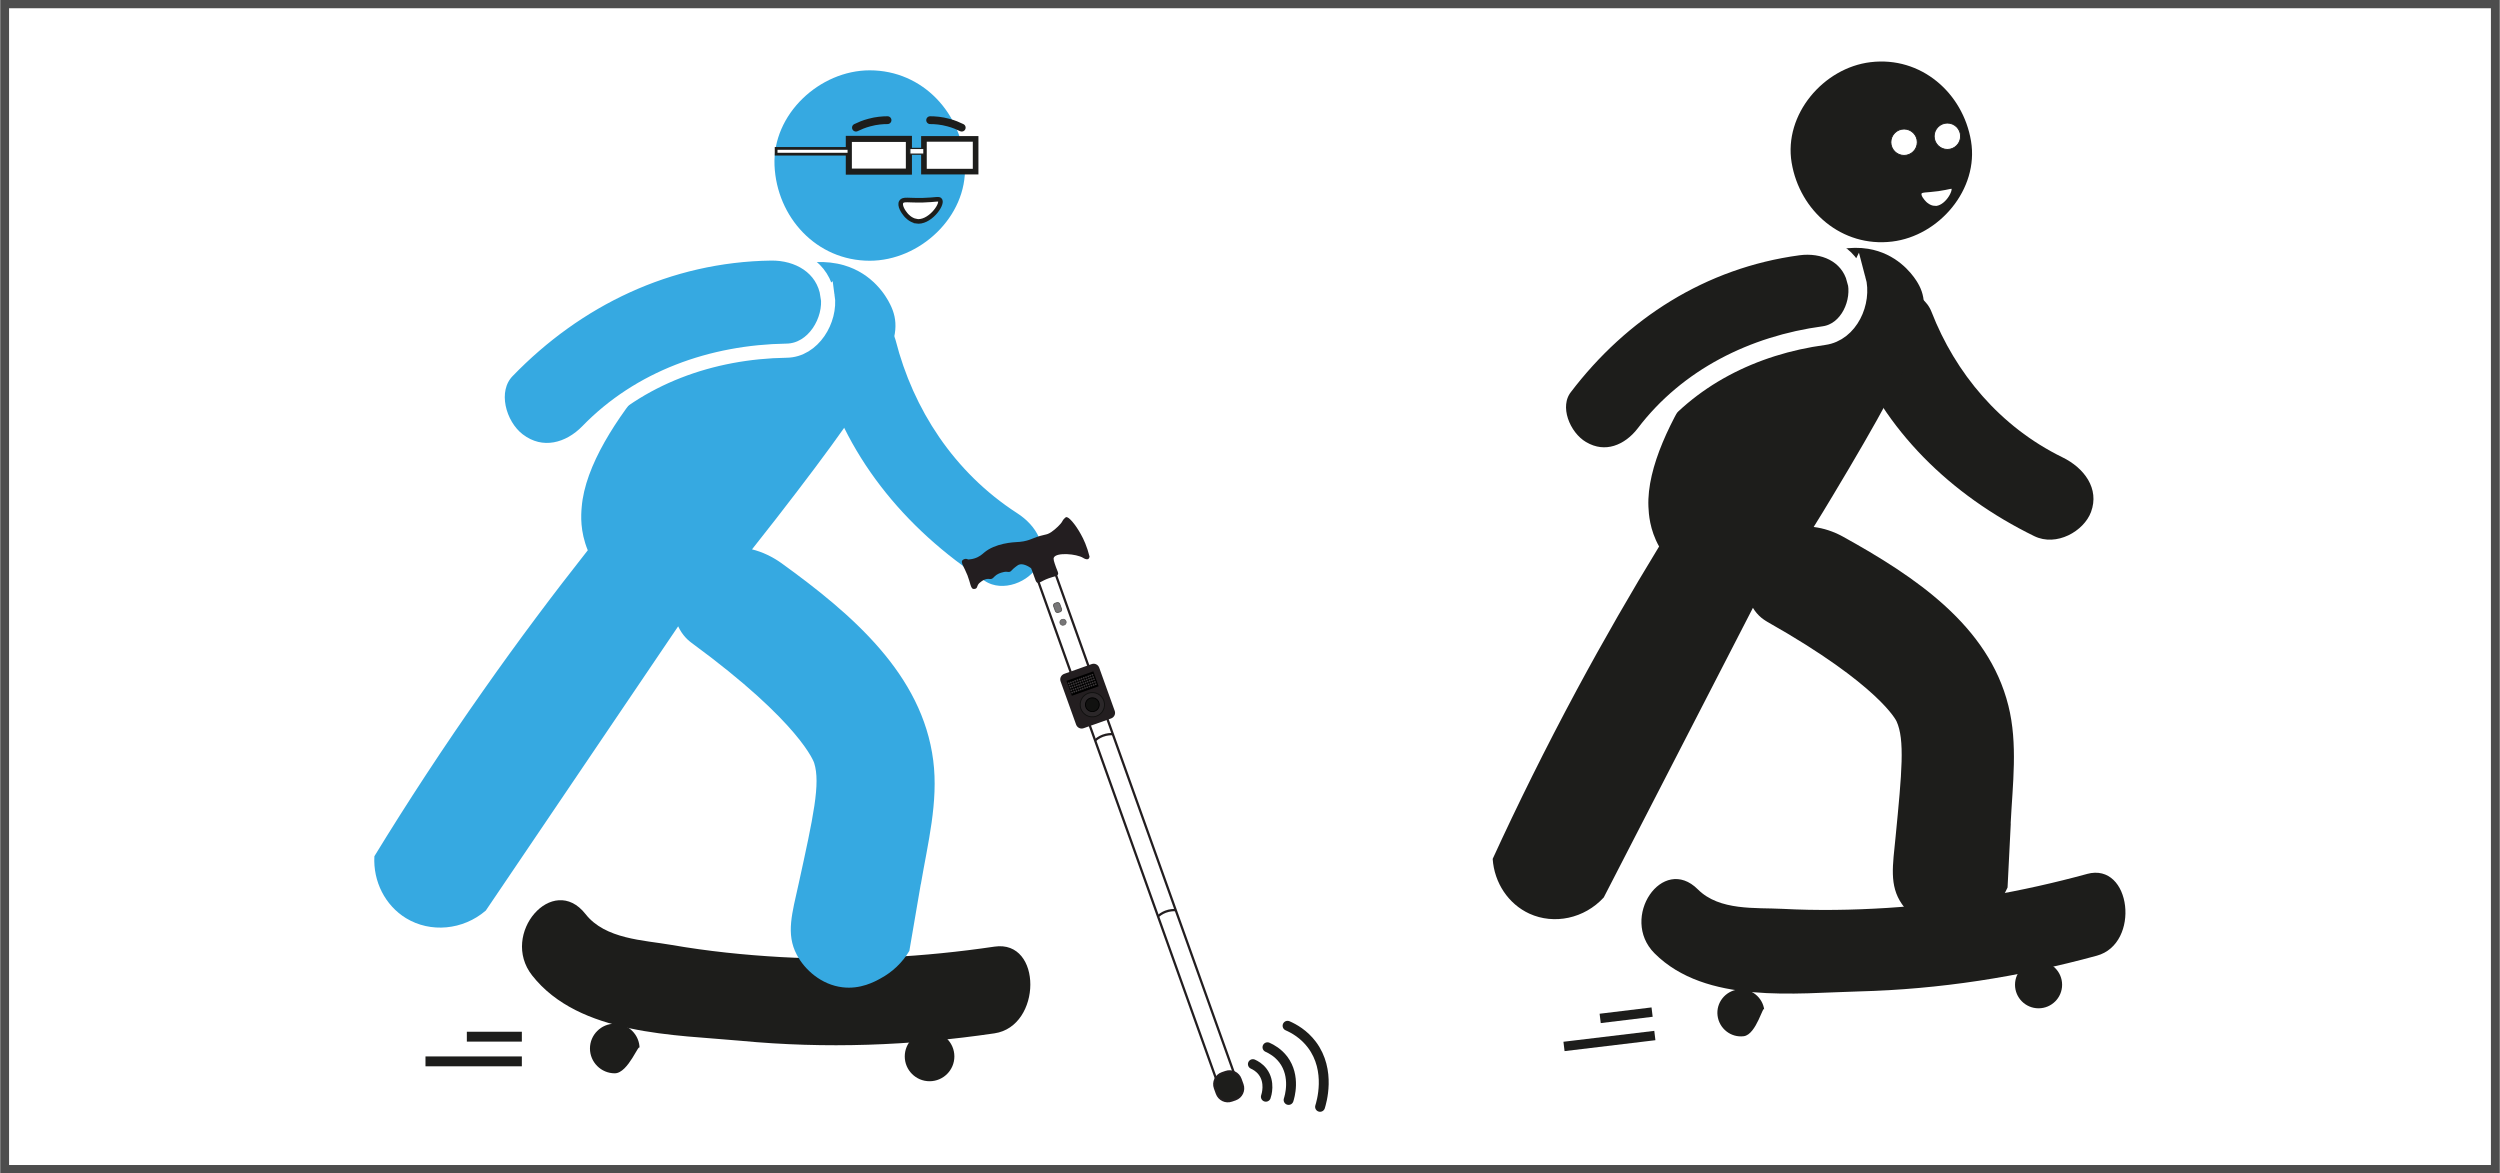<svg width="1515" height="711" viewBox="0 0 1515 711" fill="none" xmlns="http://www.w3.org/2000/svg">
<rect x="0" y="0" width="1515" height="711" fill="#808080" stroke="none"/>
<rect x="3" y="2.5" width="1509" height="706" fill="white"/>
<g clip-path="url(#clip0_172_2316)">
<path d="M602.641 573.659C559.699 579.992 516.547 582.359 473.326 579.992C451.124 578.74 428.852 576.443 406.859 572.615C390.085 569.692 366.77 569.204 354.799 553.893C335.033 528.698 302.808 566.003 322.435 591.059C350.971 627.459 409.643 627.041 449.036 630.73C500.261 635.602 551.695 633.723 602.641 626.206C631.455 621.961 631.803 569.344 602.641 573.659Z" fill="#1D1D1B"/>
<path d="M527.057 42.617C496.851 42.617 467.967 69.134 469.359 100.315C470.751 131.565 494.693 158.012 527.057 158.012C557.263 158.012 586.147 131.495 584.755 100.315C583.363 69.065 559.42 42.617 527.057 42.617V42.617Z" fill="#36A9E1"/>
<path d="M591.227 84.168H559.907V104.003H591.227V84.168Z" fill="white" stroke="#1D1D1B" stroke-width="3.41" stroke-miterlimit="10"/>
<path d="M550.789 84.168H514.389V104.003H550.789V84.168Z" fill="white" stroke="#1D1D1B" stroke-width="3.689" stroke-miterlimit="10"/>
<path d="M559.907 89.944H551.346V93.424H559.907V89.944Z" fill="white" stroke="#1D1D1B" stroke-width="0.766" stroke-miterlimit="10"/>
<path d="M514.46 89.944H470.334V93.424H514.46V89.944Z" fill="white" stroke="#1D1D1B" stroke-width="1.67" stroke-miterlimit="10"/>
<path d="M555.105 134.001C551.625 133.374 549.189 130.521 548.771 129.964C547.518 128.502 544.804 124.465 546.196 122.308C547.379 120.429 550.442 121.542 559.211 121.334C567.145 121.125 569.094 120.15 569.721 121.334C571.321 124.117 563.109 135.462 555.105 134.07V134.001Z" fill="white" stroke="#1D1D1B" stroke-width="2.784" stroke-miterlimit="10"/>
<path d="M518.705 77.347C520.862 76.303 523.577 75.12 526.778 74.285C531.093 73.102 534.921 72.823 537.845 72.823" stroke="#1D1D1B" stroke-width="4.733" stroke-linecap="round" stroke-linejoin="round"/>
<path d="M582.806 77.347C580.648 76.303 577.934 75.12 574.732 74.285C570.417 73.102 566.589 72.823 563.666 72.823" stroke="#1D1D1B" stroke-width="4.733" stroke-linecap="round" stroke-linejoin="round"/>
<path d="M510.005 187.244C494.136 191.698 489.543 206.732 493.162 221.069C507.36 276.749 544.665 323.102 594.707 355.465C607.931 364.026 626.514 356.161 632.569 344.399C639.808 330.27 631.595 316.002 618.51 307.581C581.135 283.43 557.054 245.986 546.684 205.409C542.926 190.863 523.368 183.416 510.005 187.174V187.244Z" fill="#36A9E1" stroke="white" stroke-width="8.004" stroke-miterlimit="10"/>
<path d="M557.959 535.936C555.662 549.369 553.365 562.801 551.069 576.234C546.823 583.403 540.768 589.04 533.738 592.868C529.98 594.956 521.419 599.619 510.562 598.297C497.756 596.766 487.664 587.718 482.861 578.6C476.11 565.864 480.077 553.336 483.975 535.588C492.884 494.942 497.338 474.689 493.371 462.3C493.371 462.3 485.645 438.358 419.178 389.639C418.761 389.291 417.229 388.247 415.559 386.437C413.61 384.349 412.149 382.052 410.965 379.547C372.129 436.966 333.293 494.385 294.387 551.805C280.537 563.706 260.84 565.446 246.015 556.398C233.418 548.673 226.04 534.196 226.876 518.884C246.711 486.451 268.705 452.765 293.064 418.174C314.223 388.038 335.381 359.85 356.191 333.472C351.458 321.919 352.085 312.036 352.502 307.372C356.469 257.052 429.896 190.794 439.431 182.303C462.121 163.163 490.169 154.602 511.397 160.727C528.866 165.808 536.94 179.31 539.445 184.46C548.841 203.391 540.907 223.436 470.264 314.402C464.905 321.292 460.102 327.417 455.718 332.915C461.982 334.446 467.898 337.3 473.257 341.058C516.478 372.239 558.933 408.709 565.545 460.908C568.747 485.964 562.204 511.159 558.028 535.866L557.959 535.936Z" fill="#36A9E1"/>
<path d="M501.513 179.31C498.938 161.91 483.348 153.419 467.271 153.628C405.049 154.533 349.578 181.467 307.54 224.967C296.405 236.451 302.321 257.539 314.152 266.587C328.42 277.514 344.985 272.573 355.981 261.228C387.44 228.795 431.288 213.205 476.666 212.509C492.953 212.3 503.741 193.926 501.583 179.24L501.513 179.31Z" fill="#36A9E1" stroke="white" stroke-width="8.561" stroke-miterlimit="10"/>
<path d="M739.265 660.24L626.723 345.443C626.236 344.051 626.932 342.52 628.324 342.033L634.031 340.015C635.423 339.527 636.954 340.223 637.442 341.615L749.983 656.412C750.471 657.804 749.775 659.336 748.383 659.823L742.676 661.841C741.284 662.328 739.752 661.632 739.265 660.24Z" fill="white" stroke="#231E20" stroke-width="1.392" stroke-miterlimit="10"/>
<path d="M712.469 551.526C711.147 551.457 708.85 551.526 706.275 552.501C704.117 553.336 702.586 554.519 701.681 555.354" stroke="#231E20" stroke-width="1.392" stroke-miterlimit="10"/>
<path d="M674.399 444.9C673.076 444.831 670.78 444.9 668.204 445.875C666.047 446.71 664.516 447.893 663.611 448.728" stroke="#231E20" stroke-width="1.392" stroke-miterlimit="10"/>
<path d="M737.385 662.676L736.202 659.405C734.88 655.716 736.829 651.679 740.517 650.357L742.745 649.592C746.433 648.269 750.47 650.218 751.792 653.907L752.976 657.178C754.298 660.867 752.349 664.903 748.661 666.226L746.433 666.991C742.745 668.314 738.708 666.365 737.385 662.676Z" fill="#1D1D1B" stroke="#231E20" stroke-width="1.253" stroke-miterlimit="10"/>
<path d="M589.905 356.858C589.905 356.858 590.81 357.066 591.506 356.579C592.202 356.092 592.133 355.326 592.689 354.352C593.177 353.517 593.803 353.03 594.569 352.473C595.195 351.986 596.796 350.802 598.884 350.802C599.789 350.802 600.067 351.011 600.833 350.802C601.737 350.524 602.085 349.898 602.712 349.341C604.104 347.949 605.704 347.392 606.748 347.044C607.653 346.766 609.324 346.278 610.646 346.557C610.785 346.557 611.203 346.696 611.76 346.557C612.386 346.418 612.804 345.93 612.943 345.791C613.987 344.538 616.492 342.659 617.188 342.311C619.763 341.059 623.383 343.286 624.844 344.33C625.192 345.234 625.819 346.766 626.445 348.645C627.698 352.055 627.767 352.612 628.463 353.03C629.855 353.726 631.039 352.055 635.493 350.454C639.042 349.132 640.574 349.341 641.13 348.088C641.548 347.114 640.852 346.418 639.947 343.773C638.764 340.432 638.138 338.692 638.694 337.787C640.365 334.655 652.197 335.56 656.373 338.066C656.79 338.344 658.391 339.319 659.435 338.762C659.992 338.483 660.201 337.787 660.27 337.3C658.739 331.175 656.651 326.651 654.981 323.728C651.64 317.673 647.464 312.801 646.002 313.428C645.794 313.497 645.446 313.776 645.306 313.915C644.262 314.82 643.845 315.794 643.706 316.003C642.94 317.534 639.599 320.736 637.024 322.476C633.614 324.703 633.335 323.311 625.749 326.373C624.775 326.791 622.895 327.556 620.32 328.043C618.441 328.391 617.049 328.461 616.562 328.461C614.265 328.6 603.129 329.087 596.309 334.934C595.334 335.769 593.525 337.509 590.462 338.414C588.931 338.901 587.609 338.971 586.773 339.04C586.425 338.901 585.451 338.414 584.337 338.831C583.781 339.04 583.294 339.388 583.154 339.597C582.041 340.85 584.477 344.051 586.286 348.645C588.096 353.308 588.165 356.649 589.975 356.997L589.905 356.858Z" fill="#231E20"/>
<path d="M652.128 439.124L642.732 412.955C642.036 411.075 643.01 409.057 644.889 408.361L661.524 402.445C663.403 401.749 665.421 402.723 666.117 404.603L675.513 430.772C676.209 432.651 675.235 434.669 673.355 435.365L656.721 441.281C654.842 441.977 652.824 441.003 652.128 439.124Z" fill="#231E20"/>
<path d="M662.707 434.394C666.761 433.979 669.71 430.357 669.294 426.303C668.879 422.25 665.257 419.301 661.203 419.716C657.15 420.132 654.201 423.754 654.616 427.807C655.031 431.861 658.654 434.81 662.707 434.394Z" fill="#2B2729" stroke="#0F0F0E" stroke-width="0.557" stroke-miterlimit="10"/>
<path d="M662.382 431.21C664.676 430.975 666.346 428.924 666.111 426.63C665.876 424.336 663.825 422.666 661.531 422.901C659.237 423.137 657.567 425.187 657.802 427.481C658.037 429.776 660.088 431.445 662.382 431.21Z" fill="#111110" stroke="black" stroke-width="0.557" stroke-miterlimit="10"/>
<path d="M649.552 421.654L646.281 412.606L662.567 406.83L665.769 415.878L649.552 421.654Z" fill="black"/>
<path d="M662.047 409.462C662.353 409.43 662.576 409.157 662.544 408.851C662.513 408.545 662.24 408.323 661.934 408.354C661.628 408.385 661.405 408.659 661.437 408.965C661.468 409.271 661.741 409.493 662.047 409.462Z" fill="#3D393B"/>
<path d="M662.535 410.866C662.841 410.835 663.063 410.561 663.032 410.255C663.001 409.95 662.727 409.727 662.421 409.758C662.116 409.79 661.893 410.063 661.924 410.369C661.956 410.675 662.229 410.897 662.535 410.866Z" fill="#3D393B"/>
<path d="M663.021 412.271C663.327 412.24 663.549 411.966 663.518 411.66C663.487 411.354 663.213 411.132 662.907 411.163C662.601 411.195 662.379 411.468 662.41 411.774C662.442 412.08 662.715 412.302 663.021 412.271Z" fill="#3D393B"/>
<path d="M663.592 413.807C663.898 413.776 664.12 413.502 664.089 413.196C664.058 412.89 663.784 412.668 663.478 412.699C663.172 412.731 662.95 413.004 662.981 413.31C663.012 413.616 663.286 413.838 663.592 413.807Z" fill="#3D393B"/>
<path d="M664.079 415.212C664.385 415.18 664.608 414.907 664.577 414.601C664.545 414.295 664.272 414.073 663.966 414.104C663.66 414.135 663.438 414.409 663.469 414.715C663.5 415.021 663.774 415.243 664.079 415.212Z" fill="#3D393B"/>
<path d="M660.712 409.942C661.018 409.91 661.24 409.637 661.209 409.331C661.177 409.025 660.904 408.803 660.598 408.834C660.292 408.865 660.07 409.139 660.101 409.445C660.132 409.751 660.406 409.973 660.712 409.942Z" fill="#3D393B"/>
<path d="M661.199 411.347C661.505 411.315 661.728 411.042 661.697 410.736C661.665 410.43 661.392 410.207 661.086 410.239C660.78 410.27 660.557 410.544 660.589 410.849C660.62 411.155 660.893 411.378 661.199 411.347Z" fill="#3D393B"/>
<path d="M661.755 412.744C662.061 412.713 662.284 412.439 662.252 412.133C662.221 411.828 661.947 411.605 661.642 411.636C661.336 411.668 661.113 411.941 661.144 412.247C661.176 412.553 661.449 412.775 661.755 412.744Z" fill="#3D393B"/>
<path d="M662.249 414.218C662.555 414.186 662.778 413.913 662.747 413.607C662.715 413.301 662.442 413.079 662.136 413.11C661.83 413.141 661.607 413.415 661.639 413.721C661.67 414.027 661.944 414.249 662.249 414.218Z" fill="#3D393B"/>
<path d="M662.813 415.685C663.119 415.653 663.342 415.38 663.311 415.074C663.279 414.768 663.006 414.546 662.7 414.577C662.394 414.608 662.172 414.882 662.203 415.188C662.234 415.493 662.508 415.716 662.813 415.685Z" fill="#3D393B"/>
<path d="M659.509 410.415C659.814 410.384 660.037 410.111 660.006 409.805C659.974 409.499 659.701 409.276 659.395 409.308C659.089 409.339 658.867 409.612 658.898 409.918C658.929 410.224 659.203 410.447 659.509 410.415Z" fill="#3D393B"/>
<path d="M659.995 411.751C660.3 411.719 660.523 411.446 660.492 411.14C660.46 410.834 660.187 410.611 659.881 410.643C659.575 410.674 659.353 410.947 659.384 411.253C659.415 411.559 659.689 411.782 659.995 411.751Z" fill="#3D393B"/>
<path d="M660.482 413.155C660.788 413.124 661.011 412.85 660.979 412.544C660.948 412.238 660.675 412.016 660.369 412.047C660.063 412.079 659.84 412.352 659.872 412.658C659.903 412.964 660.176 413.186 660.482 413.155Z" fill="#3D393B"/>
<path d="M660.984 414.691C661.289 414.66 661.512 414.386 661.481 414.08C661.449 413.774 661.176 413.552 660.87 413.583C660.564 413.615 660.342 413.888 660.373 414.194C660.404 414.5 660.678 414.722 660.984 414.691Z" fill="#3D393B"/>
<path d="M661.471 416.096C661.777 416.065 662 415.791 661.968 415.485C661.937 415.179 661.664 414.957 661.358 414.988C661.052 415.019 660.829 415.293 660.861 415.599C660.892 415.905 661.165 416.127 661.471 416.096Z" fill="#3D393B"/>
<path d="M658.173 410.895C658.479 410.864 658.701 410.591 658.67 410.285C658.639 409.979 658.365 409.756 658.06 409.788C657.754 409.819 657.531 410.092 657.562 410.398C657.594 410.704 657.867 410.927 658.173 410.895Z" fill="#3D393B"/>
<path d="M658.659 412.3C658.965 412.269 659.188 411.996 659.156 411.69C659.125 411.384 658.852 411.161 658.546 411.192C658.24 411.224 658.017 411.497 658.048 411.803C658.08 412.109 658.353 412.332 658.659 412.3Z" fill="#3D393B"/>
<path d="M659.147 413.635C659.453 413.604 659.675 413.331 659.644 413.025C659.612 412.719 659.339 412.496 659.033 412.528C658.727 412.559 658.505 412.832 658.536 413.138C658.567 413.444 658.841 413.667 659.147 413.635Z" fill="#3D393B"/>
<path d="M659.718 415.171C660.024 415.14 660.246 414.867 660.215 414.561C660.183 414.255 659.91 414.032 659.604 414.064C659.298 414.095 659.076 414.368 659.107 414.674C659.138 414.98 659.412 415.203 659.718 415.171Z" fill="#3D393B"/>
<path d="M660.205 416.576C660.511 416.545 660.734 416.271 660.702 415.965C660.671 415.659 660.398 415.437 660.092 415.468C659.786 415.499 659.563 415.773 659.595 416.079C659.626 416.385 659.899 416.607 660.205 416.576Z" fill="#3D393B"/>
<path d="M656.829 411.307C657.135 411.275 657.357 411.002 657.326 410.696C657.295 410.39 657.021 410.168 656.716 410.199C656.41 410.23 656.187 410.504 656.218 410.81C656.25 411.115 656.523 411.338 656.829 411.307Z" fill="#3D393B"/>
<path d="M657.317 412.711C657.623 412.68 657.845 412.406 657.814 412.1C657.782 411.795 657.509 411.572 657.203 411.603C656.897 411.635 656.675 411.908 656.706 412.214C656.737 412.52 657.011 412.742 657.317 412.711Z" fill="#3D393B"/>
<path d="M657.881 414.178C658.187 414.147 658.409 413.874 658.378 413.568C658.347 413.262 658.073 413.039 657.767 413.071C657.461 413.102 657.239 413.375 657.27 413.681C657.301 413.987 657.575 414.21 657.881 414.178Z" fill="#3D393B"/>
<path d="M658.375 415.582C658.681 415.551 658.904 415.278 658.872 414.972C658.841 414.666 658.568 414.443 658.262 414.474C657.956 414.506 657.733 414.779 657.765 415.085C657.796 415.391 658.069 415.614 658.375 415.582Z" fill="#3D393B"/>
<path d="M658.87 417.056C659.176 417.025 659.398 416.752 659.367 416.446C659.336 416.14 659.062 415.917 658.756 415.949C658.45 415.98 658.228 416.253 658.259 416.559C658.29 416.865 658.564 417.088 658.87 417.056Z" fill="#3D393B"/>
<path d="M655.495 411.787C655.801 411.755 656.024 411.482 655.992 411.176C655.961 410.87 655.688 410.648 655.382 410.679C655.076 410.71 654.853 410.984 654.885 411.29C654.916 411.595 655.189 411.818 655.495 411.787Z" fill="#3D393B"/>
<path d="M656.051 413.184C656.357 413.153 656.579 412.88 656.548 412.574C656.517 412.268 656.243 412.045 655.937 412.076C655.631 412.108 655.409 412.381 655.44 412.687C655.472 412.993 655.745 413.216 656.051 413.184Z" fill="#3D393B"/>
<path d="M656.538 414.589C656.844 414.558 657.067 414.284 657.036 413.978C657.004 413.673 656.731 413.45 656.425 413.481C656.119 413.513 655.896 413.786 655.928 414.092C655.959 414.398 656.232 414.62 656.538 414.589Z" fill="#3D393B"/>
<path d="M657.109 416.125C657.415 416.094 657.638 415.82 657.606 415.515C657.575 415.209 657.302 414.986 656.996 415.017C656.69 415.049 656.467 415.322 656.499 415.628C656.53 415.934 656.803 416.157 657.109 416.125Z" fill="#3D393B"/>
<path d="M657.597 417.46C657.903 417.429 658.126 417.156 658.094 416.85C658.063 416.544 657.789 416.321 657.484 416.353C657.178 416.384 656.955 416.657 656.986 416.963C657.018 417.269 657.291 417.492 657.597 417.46Z" fill="#3D393B"/>
<path d="M654.297 412.26C654.603 412.229 654.826 411.955 654.794 411.649C654.763 411.343 654.49 411.121 654.184 411.152C653.878 411.183 653.655 411.457 653.687 411.763C653.718 412.069 653.991 412.291 654.297 412.26Z" fill="#3D393B"/>
<path d="M654.715 413.665C655.021 413.633 655.244 413.36 655.212 413.054C655.181 412.748 654.908 412.526 654.602 412.557C654.296 412.588 654.073 412.862 654.104 413.168C654.136 413.473 654.409 413.696 654.715 413.665Z" fill="#3D393B"/>
<path d="M655.203 415.07C655.509 415.038 655.731 414.765 655.7 414.459C655.669 414.153 655.395 413.93 655.089 413.962C654.783 413.993 654.561 414.266 654.592 414.572C654.623 414.878 654.897 415.101 655.203 415.07Z" fill="#3D393B"/>
<path d="M655.774 416.605C656.08 416.574 656.302 416.3 656.271 415.995C656.24 415.689 655.966 415.466 655.66 415.497C655.354 415.529 655.132 415.802 655.163 416.108C655.194 416.414 655.468 416.637 655.774 416.605Z" fill="#3D393B"/>
<path d="M656.262 418.01C656.567 417.979 656.79 417.705 656.759 417.399C656.727 417.093 656.454 416.871 656.148 416.902C655.842 416.934 655.62 417.207 655.651 417.513C655.682 417.819 655.956 418.041 656.262 418.01Z" fill="#3D393B"/>
<path d="M652.955 412.671C653.261 412.64 653.483 412.366 653.452 412.06C653.421 411.755 653.147 411.532 652.841 411.563C652.535 411.595 652.313 411.868 652.344 412.174C652.376 412.48 652.649 412.702 652.955 412.671Z" fill="#3D393B"/>
<path d="M653.442 414.076C653.748 414.044 653.971 413.771 653.94 413.465C653.908 413.159 653.635 412.936 653.329 412.968C653.023 412.999 652.8 413.272 652.832 413.578C652.863 413.884 653.137 414.107 653.442 414.076Z" fill="#3D393B"/>
<path d="M653.937 415.55C654.243 415.518 654.465 415.245 654.434 414.939C654.403 414.633 654.129 414.41 653.823 414.442C653.518 414.473 653.295 414.747 653.326 415.052C653.358 415.358 653.631 415.581 653.937 415.55Z" fill="#3D393B"/>
<path d="M654.501 417.016C654.807 416.985 655.029 416.712 654.998 416.406C654.967 416.1 654.693 415.877 654.387 415.909C654.082 415.94 653.859 416.213 653.89 416.519C653.922 416.825 654.195 417.048 654.501 417.016Z" fill="#3D393B"/>
<path d="M654.989 418.421C655.295 418.39 655.517 418.116 655.486 417.811C655.455 417.505 655.181 417.282 654.875 417.313C654.569 417.345 654.347 417.618 654.378 417.924C654.41 418.23 654.683 418.453 654.989 418.421Z" fill="#3D393B"/>
<path d="M651.619 413.151C651.925 413.12 652.148 412.846 652.116 412.541C652.085 412.235 651.812 412.012 651.506 412.043C651.2 412.075 650.977 412.348 651.009 412.654C651.04 412.96 651.313 413.182 651.619 413.151Z" fill="#3D393B"/>
<path d="M652.177 414.549C652.482 414.517 652.705 414.244 652.674 413.938C652.642 413.632 652.369 413.41 652.063 413.441C651.757 413.472 651.535 413.746 651.566 414.052C651.597 414.357 651.871 414.58 652.177 414.549Z" fill="#3D393B"/>
<path d="M652.664 415.954C652.97 415.922 653.193 415.649 653.161 415.343C653.13 415.037 652.857 414.814 652.551 414.846C652.245 414.877 652.022 415.151 652.054 415.456C652.085 415.762 652.358 415.985 652.664 415.954Z" fill="#3D393B"/>
<path d="M653.235 417.49C653.541 417.458 653.764 417.185 653.732 416.879C653.701 416.573 653.428 416.351 653.122 416.382C652.816 416.413 652.593 416.687 652.624 416.992C652.656 417.298 652.929 417.521 653.235 417.49Z" fill="#3D393B"/>
<path d="M653.721 418.894C654.027 418.863 654.25 418.589 654.218 418.283C654.187 417.977 653.914 417.755 653.608 417.786C653.302 417.818 653.079 418.091 653.11 418.397C653.142 418.703 653.415 418.925 653.721 418.894Z" fill="#3D393B"/>
<path d="M650.353 413.694C650.659 413.663 650.882 413.389 650.85 413.083C650.819 412.778 650.546 412.555 650.24 412.586C649.934 412.618 649.711 412.891 649.743 413.197C649.774 413.503 650.047 413.725 650.353 413.694Z" fill="#3D393B"/>
<path d="M650.841 415.029C651.147 414.998 651.369 414.724 651.338 414.419C651.307 414.113 651.033 413.89 650.727 413.921C650.422 413.953 650.199 414.226 650.23 414.532C650.262 414.838 650.535 415.061 650.841 415.029Z" fill="#3D393B"/>
<path d="M651.329 416.434C651.635 416.402 651.857 416.129 651.826 415.823C651.794 415.517 651.521 415.294 651.215 415.326C650.909 415.357 650.687 415.631 650.718 415.936C650.749 416.242 651.023 416.465 651.329 416.434Z" fill="#3D393B"/>
<path d="M651.9 417.97C652.205 417.938 652.428 417.665 652.397 417.359C652.365 417.053 652.092 416.83 651.786 416.862C651.48 416.893 651.258 417.167 651.289 417.472C651.32 417.778 651.594 418.001 651.9 417.97Z" fill="#3D393B"/>
<path d="M652.386 419.374C652.692 419.343 652.914 419.07 652.883 418.764C652.851 418.458 652.578 418.235 652.272 418.267C651.966 418.298 651.744 418.571 651.775 418.877C651.806 419.183 652.08 419.406 652.386 419.374Z" fill="#3D393B"/>
<path d="M649.011 414.105C649.317 414.073 649.539 413.8 649.508 413.494C649.477 413.188 649.203 412.966 648.897 412.997C648.591 413.028 648.369 413.302 648.4 413.608C648.432 413.914 648.705 414.136 649.011 414.105Z" fill="#3D393B"/>
<path d="M649.499 415.44C649.805 415.409 650.027 415.135 649.996 414.829C649.964 414.523 649.691 414.301 649.385 414.332C649.079 414.364 648.857 414.637 648.888 414.943C648.919 415.249 649.193 415.471 649.499 415.44Z" fill="#3D393B"/>
<path d="M649.993 416.914C650.299 416.883 650.522 416.609 650.49 416.303C650.459 415.997 650.185 415.775 649.88 415.806C649.574 415.838 649.351 416.111 649.382 416.417C649.414 416.723 649.687 416.945 649.993 416.914Z" fill="#3D393B"/>
<path d="M650.557 418.381C650.863 418.349 651.086 418.076 651.054 417.77C651.023 417.464 650.75 417.242 650.444 417.273C650.138 417.304 649.915 417.578 649.947 417.884C649.978 418.19 650.251 418.412 650.557 418.381Z" fill="#3D393B"/>
<path d="M651.043 419.786C651.349 419.754 651.572 419.481 651.54 419.175C651.509 418.869 651.236 418.647 650.93 418.678C650.624 418.709 650.401 418.983 650.432 419.289C650.464 419.594 650.737 419.817 651.043 419.786Z" fill="#3D393B"/>
<path d="M647.745 414.585C648.051 414.554 648.274 414.281 648.242 413.975C648.211 413.669 647.937 413.446 647.632 413.477C647.326 413.509 647.103 413.782 647.134 414.088C647.166 414.394 647.439 414.617 647.745 414.585Z" fill="#3D393B"/>
<path d="M648.233 415.99C648.539 415.959 648.761 415.685 648.73 415.379C648.699 415.074 648.425 414.851 648.119 414.882C647.813 414.914 647.591 415.187 647.622 415.493C647.653 415.799 647.927 416.021 648.233 415.99Z" fill="#3D393B"/>
<path d="M648.788 417.318C649.094 417.287 649.317 417.013 649.286 416.707C649.254 416.401 648.981 416.179 648.675 416.21C648.369 416.242 648.146 416.515 648.178 416.821C648.209 417.127 648.482 417.349 648.788 417.318Z" fill="#3D393B"/>
<path d="M649.222 418.861C649.528 418.83 649.75 418.556 649.719 418.25C649.688 417.944 649.414 417.722 649.108 417.753C648.802 417.784 648.58 418.058 648.611 418.364C648.642 418.67 648.916 418.892 649.222 418.861Z" fill="#3D393B"/>
<path d="M649.777 420.258C650.083 420.227 650.306 419.954 650.275 419.648C650.243 419.342 649.97 419.119 649.664 419.151C649.358 419.182 649.135 419.455 649.167 419.761C649.198 420.067 649.471 420.29 649.777 420.258Z" fill="#3D393B"/>
<path d="M639.6 370.36L638.486 367.297C638.277 366.601 638.625 365.905 639.252 365.627L640.504 365.209C641.2 365.001 641.896 365.349 642.175 365.975L643.288 369.037C643.497 369.733 643.149 370.429 642.523 370.708L641.27 371.125C640.574 371.334 639.878 370.986 639.6 370.36Z" fill="#777677" stroke="#575756" stroke-width="0.557" stroke-miterlimit="10"/>
<path d="M642.383 377.737C642.035 376.763 642.522 375.719 643.496 375.371H643.636C644.61 374.953 645.654 375.51 646.002 376.415C646.35 377.389 645.863 378.433 644.888 378.781H644.749C643.775 379.199 642.731 378.642 642.383 377.737Z" fill="#777677" stroke="#575756" stroke-width="0.418" stroke-miterlimit="10"/>
<path d="M387.581 635.393C387.581 630.869 380.83 650.427 372.547 650.427C364.265 650.427 357.514 643.676 357.514 635.393C357.514 627.111 364.265 620.36 372.547 620.36C380.83 620.36 387.581 627.111 387.581 635.393Z" fill="#1D1D1B"/>
<path d="M563.318 655.229C571.621 655.229 578.351 648.498 578.351 640.196C578.351 631.893 571.621 625.162 563.318 625.162C555.015 625.162 548.284 631.893 548.284 640.196C548.284 648.498 555.015 655.229 563.318 655.229Z" fill="#1D1D1B"/>
<path d="M257.847 643.188H316.241" stroke="#1D1D1B" stroke-width="5.986" stroke-miterlimit="10"/>
<path d="M282.904 628.225H316.242" stroke="#1D1D1B" stroke-width="5.986" stroke-miterlimit="10"/>
<path d="M780.259 621.613C784.087 623.283 790.142 626.624 795.014 633.096C806.846 648.826 800.652 668.522 799.956 670.75" fill="white"/>
<path d="M780.259 621.613C784.087 623.283 790.142 626.624 795.014 633.096C806.846 648.826 800.652 668.522 799.956 670.75" stroke="#1D1D1B" stroke-width="5.986" stroke-linecap="round" stroke-linejoin="round"/>
<path d="M768.079 634.628C770.585 635.741 774.483 637.899 777.684 642.075C785.41 652.306 781.373 665.112 780.886 666.574" fill="white"/>
<path d="M768.079 634.628C770.585 635.741 774.483 637.899 777.684 642.075C785.41 652.306 781.373 665.112 780.886 666.574" stroke="#1D1D1B" stroke-width="5.986" stroke-linecap="round" stroke-linejoin="round"/>
<path d="M759.24 644.859C760.771 645.555 763.207 646.877 765.156 649.452C769.958 655.786 767.453 663.72 767.105 664.625" fill="white"/>
<path d="M759.24 644.859C760.771 645.555 763.207 646.877 765.156 649.452C769.958 655.786 767.453 663.72 767.105 664.625" stroke="#1D1D1B" stroke-width="5.986" stroke-linecap="round" stroke-linejoin="round"/>
<path d="M1264.81 529.603C1225.07 540.46 1184.63 547.559 1143.64 550.204C1122.55 551.526 1101.32 551.874 1080.16 550.761C1064.01 549.926 1042.02 552.083 1028.94 538.998C1007.5 517.492 981.261 556.259 1002.63 577.696C1033.67 608.806 1088.93 601.707 1126.44 600.803C1175.3 599.55 1223.54 592.033 1270.65 579.157C1297.31 571.919 1291.67 522.295 1264.74 529.603H1264.81Z" fill="#1D1D1B"/>
<path d="M1133.54 37.676C1105.08 41.086 1080.86 69.343 1085.73 98.575C1090.6 127.876 1116.14 150.078 1146.63 146.389C1175.09 142.979 1199.32 114.722 1194.44 85.49C1189.57 56.189 1164.03 33.987 1133.54 37.676V37.676Z" fill="#1D1D1B"/>
<path d="M1172.31 125.928C1169.25 125.788 1166.88 123.561 1166.46 123.144C1165.28 121.96 1162.5 118.828 1163.4 116.81C1164.24 115.07 1167.02 115.696 1174.54 114.652C1181.36 113.678 1182.89 112.634 1183.59 113.539C1185.26 115.766 1179.34 126.415 1172.31 125.997V125.928Z" fill="white" stroke="#1D1D1B" stroke-width="2.366" stroke-miterlimit="10"/>
<path d="M1133.89 175.899C1119.42 181.885 1116.77 196.57 1121.85 209.725C1141.55 260.602 1181.99 300.064 1232.79 324.911C1246.23 331.454 1262.86 321.919 1267.17 310.226C1272.39 296.097 1263.07 283.569 1249.77 277.097C1211.84 258.514 1184.91 226.011 1170.5 188.984C1165.35 175.691 1146 170.958 1133.89 175.969V175.899Z" fill="#1D1D1B"/>
<path d="M1218.53 499.049C1217.9 511.994 1217.27 524.87 1216.58 537.815C1213.37 545.054 1208.29 551.109 1202.1 555.493C1198.76 557.86 1191.24 563.219 1180.87 563.219C1168.62 563.219 1158.04 555.841 1152.54 547.838C1144.75 536.562 1147.05 524.313 1148.72 507.192C1152.55 467.938 1154.42 448.241 1149.27 437.036C1149.27 437.036 1139.25 415.39 1071.11 376.902C1070.7 376.624 1069.17 375.788 1067.36 374.327C1065.27 372.587 1063.6 370.568 1062.27 368.341C1032.14 426.874 1002 485.337 971.866 543.87C960.103 556.677 941.799 560.505 926.835 553.684C914.098 547.838 905.537 535.031 904.563 520.485C919.597 487.704 936.509 453.461 955.51 418.105C972.074 387.342 988.848 358.319 1005.41 331.175C999.636 320.805 999.148 311.409 998.94 306.955C996.991 259.14 1058.73 188.288 1066.73 179.24C1085.94 158.639 1111.41 147.434 1132.08 150.774C1149.13 153.558 1158.25 165.39 1161.24 169.984C1172.24 186.757 1167.02 206.523 1110.72 300.273C1106.4 307.442 1102.64 313.706 1099.09 319.343C1105.15 320.109 1111.06 322.058 1116.56 325.051C1160.83 349.55 1204.95 379.129 1217.06 427.57C1222.91 450.816 1219.64 475.315 1218.46 499.049H1218.53Z" fill="#1D1D1B"/>
<path d="M1124.91 169.357C1120.53 153.21 1104.87 147.016 1089.77 149.034C1031.23 156.899 982.027 188.566 947.297 234.293C938.11 246.403 946.044 265.613 958.224 272.781C972.909 281.481 987.943 274.939 997.06 262.968C1023.02 228.795 1062.62 209.168 1105.29 203.391C1120.6 201.303 1128.67 182.79 1124.98 169.218L1124.91 169.357Z" fill="#1D1D1B" stroke="white" stroke-width="11.414" stroke-miterlimit="10"/>
<path d="M1069.16 612.078C1068.68 607.832 1064.5 626.972 1056.71 627.946C1048.91 628.921 1041.81 623.283 1040.84 615.488C1039.86 607.693 1045.5 600.594 1053.3 599.619C1061.09 598.645 1068.19 604.282 1069.16 612.078Z" fill="#1D1D1B"/>
<path d="M1235.37 611.034C1243.25 611.034 1249.64 604.646 1249.64 596.766C1249.64 588.886 1243.25 582.498 1235.37 582.498C1227.49 582.498 1221.1 588.886 1221.1 596.766C1221.1 604.646 1227.49 611.034 1235.37 611.034Z" fill="#1D1D1B"/>
<path d="M947.784 634.141L1002.84 627.529" stroke="#1D1D1B" stroke-width="5.707" stroke-miterlimit="10"/>
<path d="M969.708 617.158L1001.17 613.33" stroke="#1D1D1B" stroke-width="5.707" stroke-miterlimit="10"/>
<path d="M1180.11 90.571C1184.53 90.571 1188.11 86.988 1188.11 82.567C1188.11 78.147 1184.53 74.563 1180.11 74.563C1175.69 74.563 1172.1 78.147 1172.1 82.567C1172.1 86.988 1175.69 90.571 1180.11 90.571Z" fill="white" stroke="#1D1D1B" stroke-width="0.557" stroke-miterlimit="10"/>
<path d="M1153.87 94.19C1158.29 94.19 1161.87 90.606 1161.87 86.186C1161.87 81.766 1158.29 78.182 1153.87 78.182C1149.45 78.182 1145.86 81.766 1145.86 86.186C1145.86 90.606 1149.45 94.19 1153.87 94.19Z" fill="white" stroke="#1D1D1B" stroke-width="0.557" stroke-miterlimit="10"/>
</g>
<rect x="3" y="2.5" width="1509" height="706" stroke="#4D4D4D" stroke-width="5"/>
<defs>
<clipPath id="clip0_172_2316">
<rect width="1061.39" height="636.484" fill="white" transform="translate(226.806 37.258)"/>
</clipPath>
</defs>
</svg>
